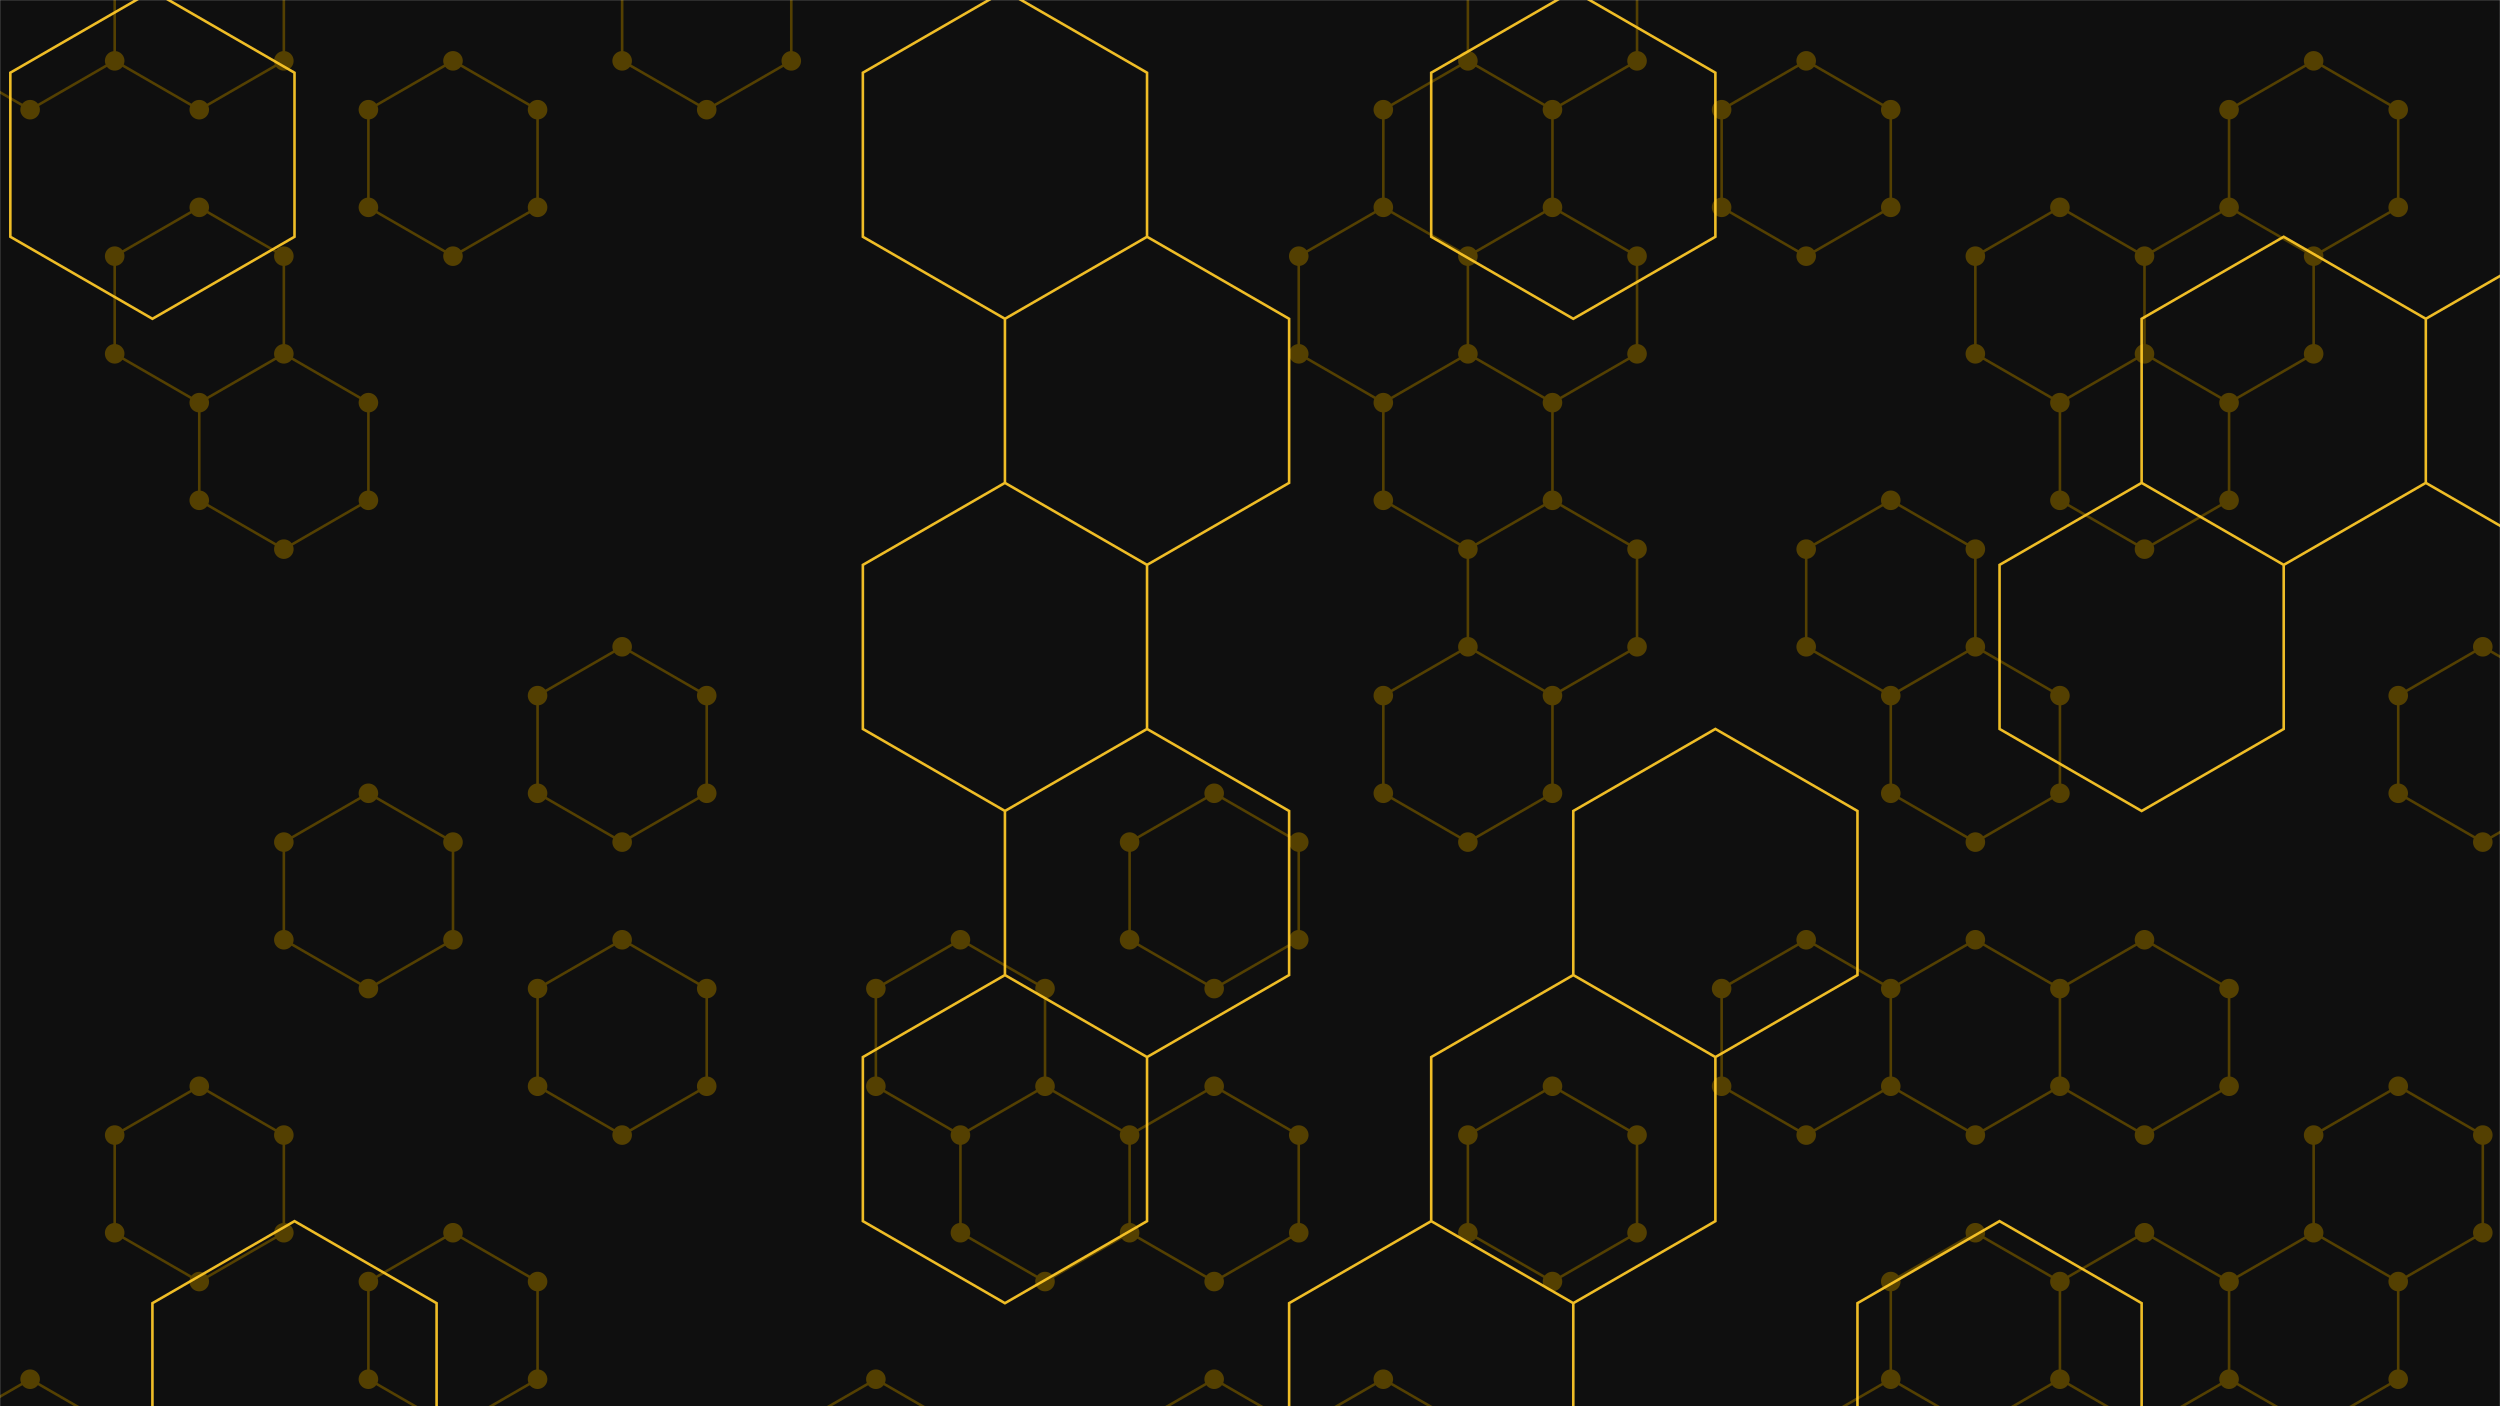 <svg xmlns="http://www.w3.org/2000/svg" version="1.1" xmlns:xlink="http://www.w3.org/1999/xlink" xmlns:svgjs="http://svgjs.dev/svgjs" width="1920" height="1080" preserveAspectRatio="none" viewBox="0 0 1920 1080"><g mask="url(&quot;#SvgjsMask1102&quot;)" fill="none"><rect width="1920" height="1080" x="0" y="0" fill="rgba(15, 15, 15, 1)"></rect><path d="M23.13 -65.76L88.08 -28.26L88.08 46.74L23.13 84.24L-41.82 46.74L-41.82 -28.26zM23.13 1059.24L88.08 1096.74L88.08 1171.74L23.13 1209.24L-41.82 1171.74L-41.82 1096.74zM153.04 -65.76L217.99 -28.26L217.99 46.74L153.04 84.24L88.08 46.74L88.08 -28.26zM153.04 159.24L217.99 196.74L217.99 271.74L153.04 309.24L88.08 271.74L88.08 196.74zM217.99 271.74L282.94 309.24L282.94 384.24L217.99 421.74L153.04 384.24L153.04 309.24zM153.04 834.24L217.99 871.74L217.99 946.74L153.04 984.24L88.08 946.74L88.08 871.74zM347.9 46.74L412.85 84.24L412.85 159.24L347.9 196.74L282.94 159.24L282.94 84.24zM282.94 609.24L347.9 646.74L347.9 721.74L282.94 759.24L217.99 721.74L217.99 646.74zM347.9 946.74L412.85 984.24L412.85 1059.24L347.9 1096.74L282.94 1059.24L282.94 984.24zM477.81 496.74L542.76 534.24L542.76 609.24L477.81 646.74L412.85 609.24L412.85 534.24zM477.81 721.74L542.76 759.24L542.76 834.24L477.81 871.74L412.85 834.24L412.85 759.24zM542.76 -65.76L607.71 -28.26L607.71 46.74L542.76 84.24L477.81 46.74L477.81 -28.26zM737.62 721.74L802.58 759.24L802.58 834.24L737.62 871.74L672.67 834.24L672.67 759.24zM672.67 1059.24L737.62 1096.74L737.62 1171.74L672.67 1209.24L607.71 1171.74L607.71 1096.74zM802.57 834.24L867.53 871.74L867.53 946.74L802.57 984.24L737.62 946.74L737.62 871.74zM932.48 609.24L997.44 646.74L997.44 721.74L932.48 759.24L867.53 721.74L867.53 646.74zM932.48 834.24L997.44 871.74L997.44 946.74L932.48 984.24L867.53 946.74L867.53 871.74zM932.48 1059.24L997.44 1096.74L997.44 1171.74L932.48 1209.24L867.53 1171.74L867.53 1096.74zM1127.34 46.74L1192.3 84.24L1192.3 159.24L1127.34 196.74L1062.39 159.24L1062.39 84.24zM1062.39 159.24L1127.34 196.74L1127.34 271.74L1062.39 309.24L997.44 271.74L997.44 196.74zM1127.34 271.74L1192.3 309.24L1192.3 384.24L1127.34 421.74L1062.39 384.24L1062.39 309.24zM1127.34 496.74L1192.3 534.24L1192.3 609.24L1127.34 646.74L1062.39 609.24L1062.39 534.24zM1062.39 1059.24L1127.34 1096.74L1127.34 1171.74L1062.39 1209.24L997.44 1171.74L997.44 1096.74zM1192.3 -65.76L1257.25 -28.26L1257.25 46.74L1192.3 84.24L1127.34 46.74L1127.34 -28.26zM1192.3 159.24L1257.25 196.74L1257.25 271.74L1192.3 309.24L1127.34 271.74L1127.34 196.74zM1192.3 384.24L1257.25 421.74L1257.25 496.74L1192.3 534.24L1127.34 496.74L1127.34 421.74zM1192.3 834.24L1257.25 871.74L1257.25 946.74L1192.3 984.24L1127.34 946.74L1127.34 871.74zM1387.16 46.74L1452.11 84.24L1452.11 159.24L1387.16 196.74L1322.21 159.24L1322.21 84.24zM1387.16 721.74L1452.11 759.24L1452.11 834.24L1387.16 871.74L1322.21 834.24L1322.21 759.24zM1452.11 384.24L1517.07 421.74L1517.07 496.74L1452.11 534.24L1387.16 496.74L1387.16 421.74zM1517.07 496.74L1582.02 534.24L1582.02 609.24L1517.07 646.74L1452.11 609.24L1452.11 534.24zM1517.07 721.74L1582.02 759.24L1582.02 834.24L1517.07 871.74L1452.11 834.24L1452.11 759.24zM1517.07 946.74L1582.02 984.24L1582.02 1059.24L1517.07 1096.74L1452.11 1059.24L1452.11 984.24zM1452.11 1059.24L1517.07 1096.74L1517.07 1171.74L1452.11 1209.24L1387.16 1171.74L1387.16 1096.74zM1582.02 159.24L1646.97 196.74L1646.97 271.74L1582.02 309.24L1517.07 271.74L1517.07 196.74zM1646.97 271.74L1711.93 309.24L1711.93 384.24L1646.97 421.74L1582.02 384.24L1582.02 309.24zM1646.97 721.74L1711.93 759.24L1711.93 834.24L1646.97 871.74L1582.02 834.24L1582.02 759.24zM1646.97 946.74L1711.93 984.24L1711.93 1059.24L1646.97 1096.74L1582.02 1059.24L1582.02 984.24zM1776.88 46.74L1841.83 84.24L1841.83 159.24L1776.88 196.74L1711.93 159.24L1711.93 84.24zM1711.93 159.24L1776.88 196.74L1776.88 271.74L1711.93 309.24L1646.97 271.74L1646.97 196.74zM1776.88 946.74L1841.83 984.24L1841.83 1059.24L1776.88 1096.74L1711.93 1059.24L1711.93 984.24zM1906.79 496.74L1971.74 534.24L1971.74 609.24L1906.79 646.74L1841.84 609.24L1841.84 534.24zM1841.84 834.24L1906.79 871.74L1906.79 946.74L1841.84 984.24L1776.88 946.74L1776.88 871.74z" stroke="rgba(84, 64, 1, 1)" stroke-width="2"></path><path d="M15.63 -65.76 a7.5 7.5 0 1 0 15 0 a7.5 7.5 0 1 0 -15 0zM80.58 -28.26 a7.5 7.5 0 1 0 15 0 a7.5 7.5 0 1 0 -15 0zM80.58 46.74 a7.5 7.5 0 1 0 15 0 a7.5 7.5 0 1 0 -15 0zM15.63 84.24 a7.5 7.5 0 1 0 15 0 a7.5 7.5 0 1 0 -15 0zM-49.32 46.74 a7.5 7.5 0 1 0 15 0 a7.5 7.5 0 1 0 -15 0zM-49.32 -28.26 a7.5 7.5 0 1 0 15 0 a7.5 7.5 0 1 0 -15 0zM15.63 1059.24 a7.5 7.5 0 1 0 15 0 a7.5 7.5 0 1 0 -15 0zM80.58 1096.74 a7.5 7.5 0 1 0 15 0 a7.5 7.5 0 1 0 -15 0zM80.58 1171.74 a7.5 7.5 0 1 0 15 0 a7.5 7.5 0 1 0 -15 0zM15.63 1209.24 a7.5 7.5 0 1 0 15 0 a7.5 7.5 0 1 0 -15 0zM-49.32 1171.74 a7.5 7.5 0 1 0 15 0 a7.5 7.5 0 1 0 -15 0zM-49.32 1096.74 a7.5 7.5 0 1 0 15 0 a7.5 7.5 0 1 0 -15 0zM145.54 -65.76 a7.5 7.5 0 1 0 15 0 a7.5 7.5 0 1 0 -15 0zM210.49 -28.26 a7.5 7.5 0 1 0 15 0 a7.5 7.5 0 1 0 -15 0zM210.49 46.74 a7.5 7.5 0 1 0 15 0 a7.5 7.5 0 1 0 -15 0zM145.54 84.24 a7.5 7.5 0 1 0 15 0 a7.5 7.5 0 1 0 -15 0zM145.54 159.24 a7.5 7.5 0 1 0 15 0 a7.5 7.5 0 1 0 -15 0zM210.49 196.74 a7.5 7.5 0 1 0 15 0 a7.5 7.5 0 1 0 -15 0zM210.49 271.74 a7.5 7.5 0 1 0 15 0 a7.5 7.5 0 1 0 -15 0zM145.54 309.24 a7.5 7.5 0 1 0 15 0 a7.5 7.5 0 1 0 -15 0zM80.58 271.74 a7.5 7.5 0 1 0 15 0 a7.5 7.5 0 1 0 -15 0zM80.58 196.74 a7.5 7.5 0 1 0 15 0 a7.5 7.5 0 1 0 -15 0zM275.44 309.24 a7.5 7.5 0 1 0 15 0 a7.5 7.5 0 1 0 -15 0zM275.44 384.24 a7.5 7.5 0 1 0 15 0 a7.5 7.5 0 1 0 -15 0zM210.49 421.74 a7.5 7.5 0 1 0 15 0 a7.5 7.5 0 1 0 -15 0zM145.54 384.24 a7.5 7.5 0 1 0 15 0 a7.5 7.5 0 1 0 -15 0zM145.54 834.24 a7.5 7.5 0 1 0 15 0 a7.5 7.5 0 1 0 -15 0zM210.49 871.74 a7.5 7.5 0 1 0 15 0 a7.5 7.5 0 1 0 -15 0zM210.49 946.74 a7.5 7.5 0 1 0 15 0 a7.5 7.5 0 1 0 -15 0zM145.54 984.24 a7.5 7.5 0 1 0 15 0 a7.5 7.5 0 1 0 -15 0zM80.58 946.74 a7.5 7.5 0 1 0 15 0 a7.5 7.5 0 1 0 -15 0zM80.58 871.74 a7.5 7.5 0 1 0 15 0 a7.5 7.5 0 1 0 -15 0zM340.4 46.74 a7.5 7.5 0 1 0 15 0 a7.5 7.5 0 1 0 -15 0zM405.35 84.24 a7.5 7.5 0 1 0 15 0 a7.5 7.5 0 1 0 -15 0zM405.35 159.24 a7.5 7.5 0 1 0 15 0 a7.5 7.5 0 1 0 -15 0zM340.4 196.74 a7.5 7.5 0 1 0 15 0 a7.5 7.5 0 1 0 -15 0zM275.44 159.24 a7.5 7.5 0 1 0 15 0 a7.5 7.5 0 1 0 -15 0zM275.44 84.24 a7.5 7.5 0 1 0 15 0 a7.5 7.5 0 1 0 -15 0zM275.44 609.24 a7.5 7.5 0 1 0 15 0 a7.5 7.5 0 1 0 -15 0zM340.4 646.74 a7.5 7.5 0 1 0 15 0 a7.5 7.5 0 1 0 -15 0zM340.4 721.74 a7.5 7.5 0 1 0 15 0 a7.5 7.5 0 1 0 -15 0zM275.44 759.24 a7.5 7.5 0 1 0 15 0 a7.5 7.5 0 1 0 -15 0zM210.49 721.74 a7.5 7.5 0 1 0 15 0 a7.5 7.5 0 1 0 -15 0zM210.49 646.74 a7.5 7.5 0 1 0 15 0 a7.5 7.5 0 1 0 -15 0zM340.4 946.74 a7.5 7.5 0 1 0 15 0 a7.5 7.5 0 1 0 -15 0zM405.35 984.24 a7.5 7.5 0 1 0 15 0 a7.5 7.5 0 1 0 -15 0zM405.35 1059.24 a7.5 7.5 0 1 0 15 0 a7.5 7.5 0 1 0 -15 0zM340.4 1096.74 a7.5 7.5 0 1 0 15 0 a7.5 7.5 0 1 0 -15 0zM275.44 1059.24 a7.5 7.5 0 1 0 15 0 a7.5 7.5 0 1 0 -15 0zM275.44 984.24 a7.5 7.5 0 1 0 15 0 a7.5 7.5 0 1 0 -15 0zM470.31 496.74 a7.5 7.5 0 1 0 15 0 a7.5 7.5 0 1 0 -15 0zM535.26 534.24 a7.5 7.5 0 1 0 15 0 a7.5 7.5 0 1 0 -15 0zM535.26 609.24 a7.5 7.5 0 1 0 15 0 a7.5 7.5 0 1 0 -15 0zM470.31 646.74 a7.5 7.5 0 1 0 15 0 a7.5 7.5 0 1 0 -15 0zM405.35 609.24 a7.5 7.5 0 1 0 15 0 a7.5 7.5 0 1 0 -15 0zM405.35 534.24 a7.5 7.5 0 1 0 15 0 a7.5 7.5 0 1 0 -15 0zM470.31 721.74 a7.5 7.5 0 1 0 15 0 a7.5 7.5 0 1 0 -15 0zM535.26 759.24 a7.5 7.5 0 1 0 15 0 a7.5 7.5 0 1 0 -15 0zM535.26 834.24 a7.5 7.5 0 1 0 15 0 a7.5 7.5 0 1 0 -15 0zM470.31 871.74 a7.5 7.5 0 1 0 15 0 a7.5 7.5 0 1 0 -15 0zM405.35 834.24 a7.5 7.5 0 1 0 15 0 a7.5 7.5 0 1 0 -15 0zM405.35 759.24 a7.5 7.5 0 1 0 15 0 a7.5 7.5 0 1 0 -15 0zM535.26 -65.76 a7.5 7.5 0 1 0 15 0 a7.5 7.5 0 1 0 -15 0zM600.21 -28.26 a7.5 7.5 0 1 0 15 0 a7.5 7.5 0 1 0 -15 0zM600.21 46.74 a7.5 7.5 0 1 0 15 0 a7.5 7.5 0 1 0 -15 0zM535.26 84.24 a7.5 7.5 0 1 0 15 0 a7.5 7.5 0 1 0 -15 0zM470.31 46.74 a7.5 7.5 0 1 0 15 0 a7.5 7.5 0 1 0 -15 0zM470.31 -28.26 a7.5 7.5 0 1 0 15 0 a7.5 7.5 0 1 0 -15 0zM730.12 721.74 a7.5 7.5 0 1 0 15 0 a7.5 7.5 0 1 0 -15 0zM795.08 759.24 a7.5 7.5 0 1 0 15 0 a7.5 7.5 0 1 0 -15 0zM795.08 834.24 a7.5 7.5 0 1 0 15 0 a7.5 7.5 0 1 0 -15 0zM730.12 871.74 a7.5 7.5 0 1 0 15 0 a7.5 7.5 0 1 0 -15 0zM665.17 834.24 a7.5 7.5 0 1 0 15 0 a7.5 7.5 0 1 0 -15 0zM665.17 759.24 a7.5 7.5 0 1 0 15 0 a7.5 7.5 0 1 0 -15 0zM665.17 1059.24 a7.5 7.5 0 1 0 15 0 a7.5 7.5 0 1 0 -15 0zM730.12 1096.74 a7.5 7.5 0 1 0 15 0 a7.5 7.5 0 1 0 -15 0zM730.12 1171.74 a7.5 7.5 0 1 0 15 0 a7.5 7.5 0 1 0 -15 0zM665.17 1209.24 a7.5 7.5 0 1 0 15 0 a7.5 7.5 0 1 0 -15 0zM600.21 1171.74 a7.5 7.5 0 1 0 15 0 a7.5 7.5 0 1 0 -15 0zM600.21 1096.74 a7.5 7.5 0 1 0 15 0 a7.5 7.5 0 1 0 -15 0zM795.07 834.24 a7.5 7.5 0 1 0 15 0 a7.5 7.5 0 1 0 -15 0zM860.03 871.74 a7.5 7.5 0 1 0 15 0 a7.5 7.5 0 1 0 -15 0zM860.03 946.74 a7.5 7.5 0 1 0 15 0 a7.5 7.5 0 1 0 -15 0zM795.07 984.24 a7.5 7.5 0 1 0 15 0 a7.5 7.5 0 1 0 -15 0zM730.12 946.74 a7.5 7.5 0 1 0 15 0 a7.5 7.5 0 1 0 -15 0zM924.98 609.24 a7.5 7.5 0 1 0 15 0 a7.5 7.5 0 1 0 -15 0zM989.94 646.74 a7.5 7.5 0 1 0 15 0 a7.5 7.5 0 1 0 -15 0zM989.94 721.74 a7.5 7.5 0 1 0 15 0 a7.5 7.5 0 1 0 -15 0zM924.98 759.24 a7.5 7.5 0 1 0 15 0 a7.5 7.5 0 1 0 -15 0zM860.03 721.74 a7.5 7.5 0 1 0 15 0 a7.5 7.5 0 1 0 -15 0zM860.03 646.74 a7.5 7.5 0 1 0 15 0 a7.5 7.5 0 1 0 -15 0zM924.98 834.24 a7.5 7.5 0 1 0 15 0 a7.5 7.5 0 1 0 -15 0zM989.94 871.74 a7.5 7.5 0 1 0 15 0 a7.5 7.5 0 1 0 -15 0zM989.94 946.74 a7.5 7.5 0 1 0 15 0 a7.5 7.5 0 1 0 -15 0zM924.98 984.24 a7.5 7.5 0 1 0 15 0 a7.5 7.5 0 1 0 -15 0zM924.98 1059.24 a7.5 7.5 0 1 0 15 0 a7.5 7.5 0 1 0 -15 0zM989.94 1096.74 a7.5 7.5 0 1 0 15 0 a7.5 7.5 0 1 0 -15 0zM989.94 1171.74 a7.5 7.5 0 1 0 15 0 a7.5 7.5 0 1 0 -15 0zM924.98 1209.24 a7.5 7.5 0 1 0 15 0 a7.5 7.5 0 1 0 -15 0zM860.03 1171.74 a7.5 7.5 0 1 0 15 0 a7.5 7.5 0 1 0 -15 0zM860.03 1096.74 a7.5 7.5 0 1 0 15 0 a7.5 7.5 0 1 0 -15 0zM1119.84 46.74 a7.5 7.5 0 1 0 15 0 a7.5 7.5 0 1 0 -15 0zM1184.8 84.24 a7.5 7.5 0 1 0 15 0 a7.5 7.5 0 1 0 -15 0zM1184.8 159.24 a7.5 7.5 0 1 0 15 0 a7.5 7.5 0 1 0 -15 0zM1119.84 196.74 a7.5 7.5 0 1 0 15 0 a7.5 7.5 0 1 0 -15 0zM1054.89 159.24 a7.5 7.5 0 1 0 15 0 a7.5 7.5 0 1 0 -15 0zM1054.89 84.24 a7.5 7.5 0 1 0 15 0 a7.5 7.5 0 1 0 -15 0zM1119.84 271.74 a7.5 7.5 0 1 0 15 0 a7.5 7.5 0 1 0 -15 0zM1054.89 309.24 a7.5 7.5 0 1 0 15 0 a7.5 7.5 0 1 0 -15 0zM989.94 271.74 a7.5 7.5 0 1 0 15 0 a7.5 7.5 0 1 0 -15 0zM989.94 196.74 a7.5 7.5 0 1 0 15 0 a7.5 7.5 0 1 0 -15 0zM1184.8 309.24 a7.5 7.5 0 1 0 15 0 a7.5 7.5 0 1 0 -15 0zM1184.8 384.24 a7.5 7.5 0 1 0 15 0 a7.5 7.5 0 1 0 -15 0zM1119.84 421.74 a7.5 7.5 0 1 0 15 0 a7.5 7.5 0 1 0 -15 0zM1054.89 384.24 a7.5 7.5 0 1 0 15 0 a7.5 7.5 0 1 0 -15 0zM1119.84 496.74 a7.5 7.5 0 1 0 15 0 a7.5 7.5 0 1 0 -15 0zM1184.8 534.24 a7.5 7.5 0 1 0 15 0 a7.5 7.5 0 1 0 -15 0zM1184.8 609.24 a7.5 7.5 0 1 0 15 0 a7.5 7.5 0 1 0 -15 0zM1119.84 646.74 a7.5 7.5 0 1 0 15 0 a7.5 7.5 0 1 0 -15 0zM1054.89 609.24 a7.5 7.5 0 1 0 15 0 a7.5 7.5 0 1 0 -15 0zM1054.89 534.24 a7.5 7.5 0 1 0 15 0 a7.5 7.5 0 1 0 -15 0zM1054.89 1059.24 a7.5 7.5 0 1 0 15 0 a7.5 7.5 0 1 0 -15 0zM1119.84 1096.74 a7.5 7.5 0 1 0 15 0 a7.5 7.5 0 1 0 -15 0zM1119.84 1171.74 a7.5 7.5 0 1 0 15 0 a7.5 7.5 0 1 0 -15 0zM1054.89 1209.24 a7.5 7.5 0 1 0 15 0 a7.5 7.5 0 1 0 -15 0zM1184.8 -65.76 a7.5 7.5 0 1 0 15 0 a7.5 7.5 0 1 0 -15 0zM1249.75 -28.26 a7.5 7.5 0 1 0 15 0 a7.5 7.5 0 1 0 -15 0zM1249.75 46.74 a7.5 7.5 0 1 0 15 0 a7.5 7.5 0 1 0 -15 0zM1119.84 -28.26 a7.5 7.5 0 1 0 15 0 a7.5 7.5 0 1 0 -15 0zM1249.75 196.74 a7.5 7.5 0 1 0 15 0 a7.5 7.5 0 1 0 -15 0zM1249.75 271.74 a7.5 7.5 0 1 0 15 0 a7.5 7.5 0 1 0 -15 0zM1249.75 421.74 a7.5 7.5 0 1 0 15 0 a7.5 7.5 0 1 0 -15 0zM1249.75 496.74 a7.5 7.5 0 1 0 15 0 a7.5 7.5 0 1 0 -15 0zM1184.8 834.24 a7.5 7.5 0 1 0 15 0 a7.5 7.5 0 1 0 -15 0zM1249.75 871.74 a7.5 7.5 0 1 0 15 0 a7.5 7.5 0 1 0 -15 0zM1249.75 946.74 a7.5 7.5 0 1 0 15 0 a7.5 7.5 0 1 0 -15 0zM1184.8 984.24 a7.5 7.5 0 1 0 15 0 a7.5 7.5 0 1 0 -15 0zM1119.84 946.74 a7.5 7.5 0 1 0 15 0 a7.5 7.5 0 1 0 -15 0zM1119.84 871.74 a7.5 7.5 0 1 0 15 0 a7.5 7.5 0 1 0 -15 0zM1379.66 46.74 a7.5 7.5 0 1 0 15 0 a7.5 7.5 0 1 0 -15 0zM1444.61 84.24 a7.5 7.5 0 1 0 15 0 a7.5 7.5 0 1 0 -15 0zM1444.61 159.24 a7.5 7.5 0 1 0 15 0 a7.5 7.5 0 1 0 -15 0zM1379.66 196.74 a7.5 7.5 0 1 0 15 0 a7.5 7.5 0 1 0 -15 0zM1314.71 159.24 a7.5 7.5 0 1 0 15 0 a7.5 7.5 0 1 0 -15 0zM1314.71 84.24 a7.5 7.5 0 1 0 15 0 a7.5 7.5 0 1 0 -15 0zM1379.66 721.74 a7.5 7.5 0 1 0 15 0 a7.5 7.5 0 1 0 -15 0zM1444.61 759.24 a7.5 7.5 0 1 0 15 0 a7.5 7.5 0 1 0 -15 0zM1444.61 834.24 a7.5 7.5 0 1 0 15 0 a7.5 7.5 0 1 0 -15 0zM1379.66 871.74 a7.5 7.5 0 1 0 15 0 a7.5 7.5 0 1 0 -15 0zM1314.71 834.24 a7.5 7.5 0 1 0 15 0 a7.5 7.5 0 1 0 -15 0zM1314.71 759.24 a7.5 7.5 0 1 0 15 0 a7.5 7.5 0 1 0 -15 0zM1444.61 384.24 a7.5 7.5 0 1 0 15 0 a7.5 7.5 0 1 0 -15 0zM1509.57 421.74 a7.5 7.5 0 1 0 15 0 a7.5 7.5 0 1 0 -15 0zM1509.57 496.74 a7.5 7.5 0 1 0 15 0 a7.5 7.5 0 1 0 -15 0zM1444.61 534.24 a7.5 7.5 0 1 0 15 0 a7.5 7.5 0 1 0 -15 0zM1379.66 496.74 a7.5 7.5 0 1 0 15 0 a7.5 7.5 0 1 0 -15 0zM1379.66 421.74 a7.5 7.5 0 1 0 15 0 a7.5 7.5 0 1 0 -15 0zM1574.52 534.24 a7.5 7.5 0 1 0 15 0 a7.5 7.5 0 1 0 -15 0zM1574.52 609.24 a7.5 7.5 0 1 0 15 0 a7.5 7.5 0 1 0 -15 0zM1509.57 646.74 a7.5 7.5 0 1 0 15 0 a7.5 7.5 0 1 0 -15 0zM1444.61 609.24 a7.5 7.5 0 1 0 15 0 a7.5 7.5 0 1 0 -15 0zM1509.57 721.74 a7.5 7.5 0 1 0 15 0 a7.5 7.5 0 1 0 -15 0zM1574.52 759.24 a7.5 7.5 0 1 0 15 0 a7.5 7.5 0 1 0 -15 0zM1574.52 834.24 a7.5 7.5 0 1 0 15 0 a7.5 7.5 0 1 0 -15 0zM1509.57 871.74 a7.5 7.5 0 1 0 15 0 a7.5 7.5 0 1 0 -15 0zM1509.57 946.74 a7.5 7.5 0 1 0 15 0 a7.5 7.5 0 1 0 -15 0zM1574.52 984.24 a7.5 7.5 0 1 0 15 0 a7.5 7.5 0 1 0 -15 0zM1574.52 1059.24 a7.5 7.5 0 1 0 15 0 a7.5 7.5 0 1 0 -15 0zM1509.57 1096.74 a7.5 7.5 0 1 0 15 0 a7.5 7.5 0 1 0 -15 0zM1444.61 1059.24 a7.5 7.5 0 1 0 15 0 a7.5 7.5 0 1 0 -15 0zM1444.61 984.24 a7.5 7.5 0 1 0 15 0 a7.5 7.5 0 1 0 -15 0zM1509.57 1171.74 a7.5 7.5 0 1 0 15 0 a7.5 7.5 0 1 0 -15 0zM1444.61 1209.24 a7.5 7.5 0 1 0 15 0 a7.5 7.5 0 1 0 -15 0zM1379.66 1171.74 a7.5 7.5 0 1 0 15 0 a7.5 7.5 0 1 0 -15 0zM1379.66 1096.74 a7.5 7.5 0 1 0 15 0 a7.5 7.5 0 1 0 -15 0zM1574.52 159.24 a7.5 7.5 0 1 0 15 0 a7.5 7.5 0 1 0 -15 0zM1639.47 196.74 a7.5 7.5 0 1 0 15 0 a7.5 7.5 0 1 0 -15 0zM1639.47 271.74 a7.5 7.5 0 1 0 15 0 a7.5 7.5 0 1 0 -15 0zM1574.52 309.24 a7.5 7.5 0 1 0 15 0 a7.5 7.5 0 1 0 -15 0zM1509.57 271.74 a7.5 7.5 0 1 0 15 0 a7.5 7.5 0 1 0 -15 0zM1509.57 196.74 a7.5 7.5 0 1 0 15 0 a7.5 7.5 0 1 0 -15 0zM1704.43 309.24 a7.5 7.5 0 1 0 15 0 a7.5 7.5 0 1 0 -15 0zM1704.43 384.24 a7.5 7.5 0 1 0 15 0 a7.5 7.5 0 1 0 -15 0zM1639.47 421.74 a7.5 7.5 0 1 0 15 0 a7.5 7.5 0 1 0 -15 0zM1574.52 384.24 a7.5 7.5 0 1 0 15 0 a7.5 7.5 0 1 0 -15 0zM1639.47 721.74 a7.5 7.5 0 1 0 15 0 a7.5 7.5 0 1 0 -15 0zM1704.43 759.24 a7.5 7.5 0 1 0 15 0 a7.5 7.5 0 1 0 -15 0zM1704.43 834.24 a7.5 7.5 0 1 0 15 0 a7.5 7.5 0 1 0 -15 0zM1639.47 871.74 a7.5 7.5 0 1 0 15 0 a7.5 7.5 0 1 0 -15 0zM1639.47 946.74 a7.5 7.5 0 1 0 15 0 a7.5 7.5 0 1 0 -15 0zM1704.43 984.24 a7.5 7.5 0 1 0 15 0 a7.5 7.5 0 1 0 -15 0zM1704.43 1059.24 a7.5 7.5 0 1 0 15 0 a7.5 7.5 0 1 0 -15 0zM1639.47 1096.74 a7.5 7.5 0 1 0 15 0 a7.5 7.5 0 1 0 -15 0zM1769.38 46.74 a7.5 7.5 0 1 0 15 0 a7.5 7.5 0 1 0 -15 0zM1834.33 84.24 a7.5 7.5 0 1 0 15 0 a7.5 7.5 0 1 0 -15 0zM1834.33 159.24 a7.5 7.5 0 1 0 15 0 a7.5 7.5 0 1 0 -15 0zM1769.38 196.74 a7.5 7.5 0 1 0 15 0 a7.5 7.5 0 1 0 -15 0zM1704.43 159.24 a7.5 7.5 0 1 0 15 0 a7.5 7.5 0 1 0 -15 0zM1704.43 84.24 a7.5 7.5 0 1 0 15 0 a7.5 7.5 0 1 0 -15 0zM1769.38 271.74 a7.5 7.5 0 1 0 15 0 a7.5 7.5 0 1 0 -15 0zM1769.38 946.74 a7.5 7.5 0 1 0 15 0 a7.5 7.5 0 1 0 -15 0zM1834.33 984.24 a7.5 7.5 0 1 0 15 0 a7.5 7.5 0 1 0 -15 0zM1834.33 1059.24 a7.5 7.5 0 1 0 15 0 a7.5 7.5 0 1 0 -15 0zM1769.38 1096.74 a7.5 7.5 0 1 0 15 0 a7.5 7.5 0 1 0 -15 0zM1899.29 496.74 a7.5 7.5 0 1 0 15 0 a7.5 7.5 0 1 0 -15 0zM1964.24 534.24 a7.5 7.5 0 1 0 15 0 a7.5 7.5 0 1 0 -15 0zM1964.24 609.24 a7.5 7.5 0 1 0 15 0 a7.5 7.5 0 1 0 -15 0zM1899.29 646.74 a7.5 7.5 0 1 0 15 0 a7.5 7.5 0 1 0 -15 0zM1834.34 609.24 a7.5 7.5 0 1 0 15 0 a7.5 7.5 0 1 0 -15 0zM1834.34 534.24 a7.5 7.5 0 1 0 15 0 a7.5 7.5 0 1 0 -15 0zM1834.34 834.24 a7.5 7.5 0 1 0 15 0 a7.5 7.5 0 1 0 -15 0zM1899.29 871.74 a7.5 7.5 0 1 0 15 0 a7.5 7.5 0 1 0 -15 0zM1899.29 946.74 a7.5 7.5 0 1 0 15 0 a7.5 7.5 0 1 0 -15 0zM1834.34 984.24 a7.5 7.5 0 1 0 15 0 a7.5 7.5 0 1 0 -15 0zM1769.38 871.74 a7.5 7.5 0 1 0 15 0 a7.5 7.5 0 1 0 -15 0z" fill="rgba(84, 64, 1, 1)"></path><path d="M117.06 -7.16L226.18 55.84L226.18 181.84L117.06 244.84L7.94 181.84L7.94 55.84zM226.18 937.84L335.3 1000.84L335.3 1126.84L226.18 1189.84L117.06 1126.84L117.06 1000.84zM335.3 1126.84L444.43 1189.84L444.43 1315.84L335.3 1378.84L226.18 1315.84L226.18 1189.84zM771.79 -7.16L880.92 55.84L880.92 181.84L771.79 244.84L662.67 181.84L662.67 55.84zM880.92 181.84L990.04 244.84L990.04 370.84L880.92 433.84L771.79 370.84L771.79 244.84zM771.79 370.84L880.92 433.84L880.92 559.84L771.79 622.84L662.67 559.84L662.67 433.84zM880.92 559.84L990.04 622.84L990.04 748.84L880.92 811.84L771.79 748.84L771.79 622.84zM771.79 748.84L880.92 811.84L880.92 937.84L771.79 1000.84L662.67 937.84L662.67 811.84zM1099.16 937.84L1208.28 1000.84L1208.28 1126.84L1099.16 1189.84L990.04 1126.84L990.04 1000.84zM1208.28 -7.16L1317.41 55.84L1317.41 181.84L1208.28 244.84L1099.16 181.84L1099.16 55.84zM1317.41 559.84L1426.53 622.84L1426.53 748.84L1317.41 811.84L1208.28 748.84L1208.28 622.84zM1208.28 748.84L1317.41 811.84L1317.41 937.84L1208.28 1000.84L1099.16 937.84L1099.16 811.84zM1535.65 937.84L1644.77 1000.84L1644.77 1126.84L1535.65 1189.84L1426.53 1126.84L1426.53 1000.84zM1753.89 181.84L1863.02 244.84L1863.02 370.84L1753.89 433.84L1644.77 370.84L1644.77 244.84zM1644.77 370.84L1753.89 433.84L1753.89 559.84L1644.77 622.84L1535.65 559.84L1535.65 433.84zM1972.14 181.84L2081.26 244.84L2081.26 370.84L1972.14 433.84L1863.02 370.84L1863.02 244.84z" stroke="rgba(255, 202, 40, 0.93)" stroke-width="2"></path></g><defs><mask id="SvgjsMask1102"><rect width="1920" height="1080" fill="#ffffff"></rect></mask></defs></svg>